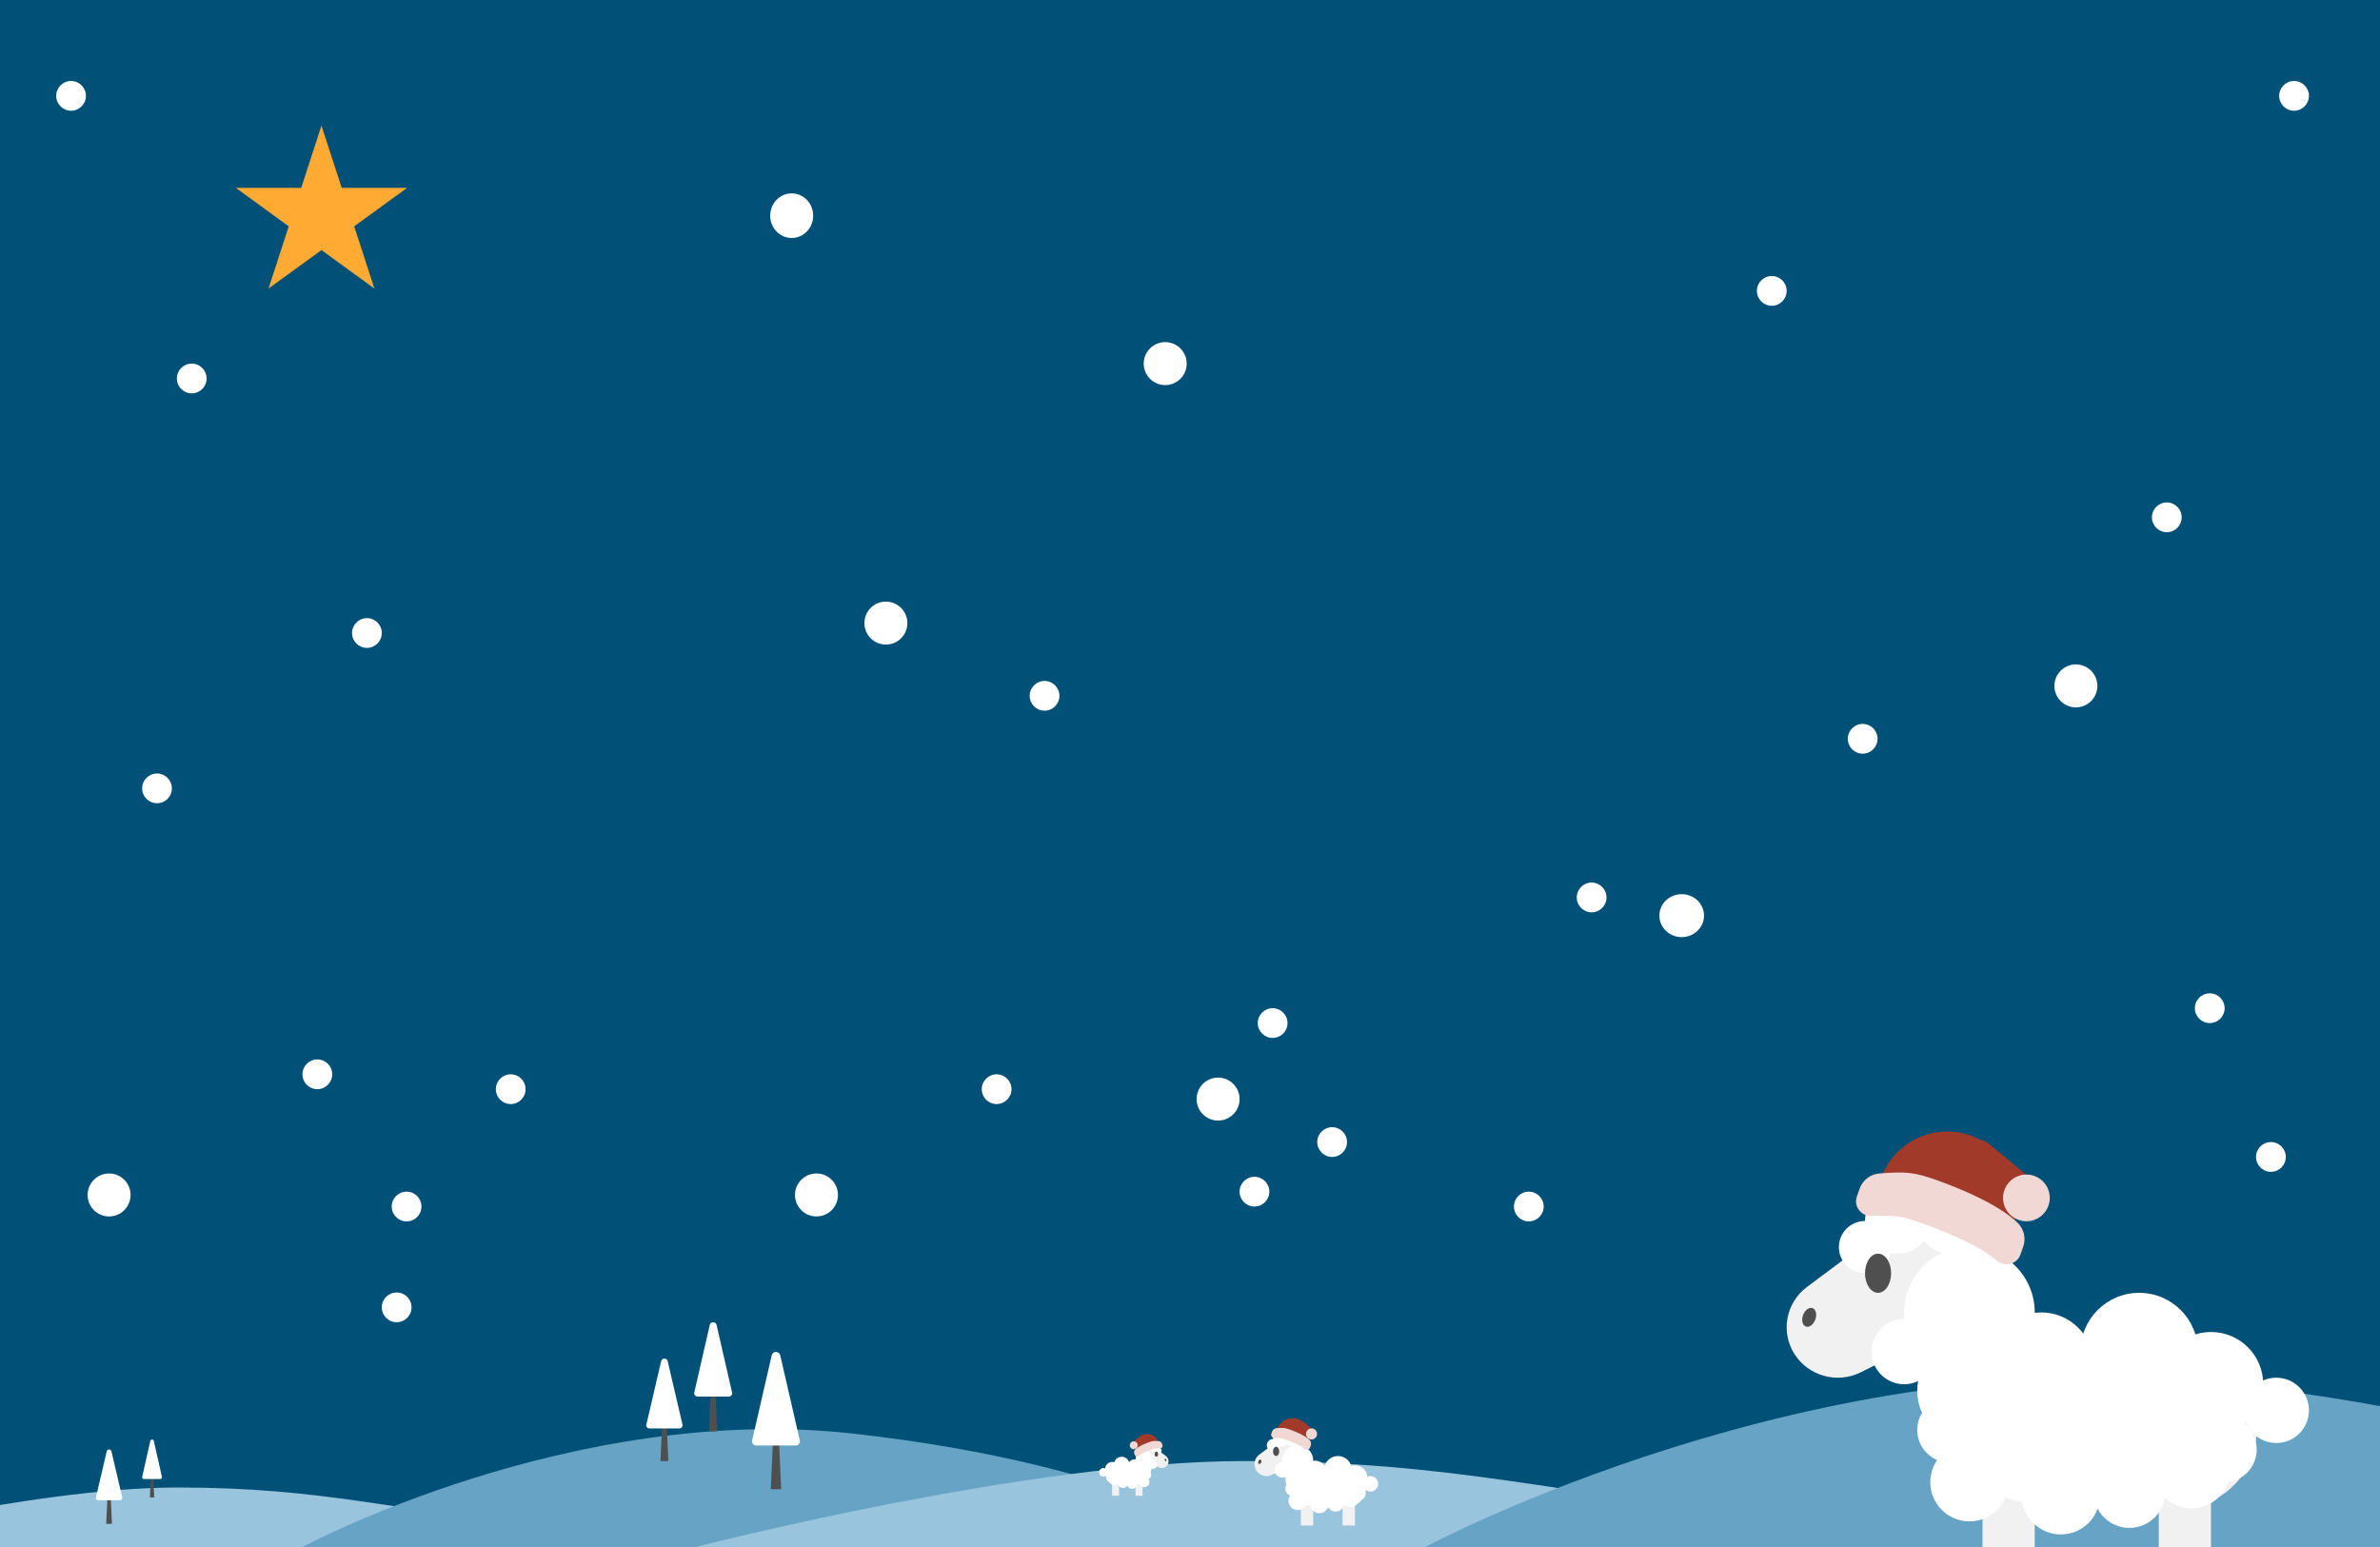 <svg width="1440" height="936" viewBox="0 0 1440 936" fill="none" xmlns="http://www.w3.org/2000/svg">
<rect x="0" y="0" width="1440" height="936" fill="#333333" stroke="none"/>
<g clip-path="url(#clip0_3_73)">
<rect width="1440" height="936" fill="#005077"/>
<path d="M-122 936H448.213C448.213 936 414.78 931.002 326.972 922.737C239.164 914.472 197.332 900 107.222 900C17.112 900 -122 936 -122 936Z" fill="#99C4DD"/>
<path d="M182.998 936H757C757 936 686.907 886.457 516.412 867.403C345.916 848.348 182.998 936 182.998 936Z" fill="#66A3C4"/>
<path d="M421 936H1246.16C1246.16 936 1197.77 928.78 1070.71 916.842C943.64 904.904 883.104 884 752.707 884C622.309 884 421 936 421 936Z" fill="#99C4DD"/>
<path d="M862.362 936H1693C1693 936 1591.57 864.439 1344.84 836.915C1098.12 809.391 862.362 936 862.362 936Z" fill="#66A3C4"/>
<path d="M1093.27 778.684L1158.38 730.069C1165.36 724.858 1175.29 726.219 1180.57 733.108C1180.86 733.478 1181.12 733.861 1181.37 734.255L1204.99 771.571C1209.63 778.896 1207.37 788.545 1199.95 793.123C1199.55 793.369 1199.14 793.597 1198.72 793.807L1125.92 830.266C1111.64 837.419 1094.19 832.625 1085.7 819.217C1077.22 805.808 1080.5 788.222 1093.27 778.684Z" fill="#F1F1F1"/>
<path d="M1200.29 763.721L1237.17 816.207C1247.21 830.488 1243.77 850.203 1229.49 860.24C1228.72 860.78 1227.93 861.285 1227.12 861.754L1218.54 866.708C1203.42 875.436 1184.1 870.257 1175.37 855.139C1174.9 854.327 1174.47 853.494 1174.08 852.643L1147.07 794.45C1140.35 779.959 1145.79 762.731 1159.63 754.743C1173.46 746.755 1191.1 750.65 1200.29 763.721Z" fill="#F1F1F1"/>
<path d="M1223.2 817.77H1318C1344.18 817.77 1365.4 838.997 1365.4 865.18C1365.4 891.364 1344.18 912.59 1318 912.59H1223.2C1197.02 912.59 1175.8 891.364 1175.8 865.18C1175.8 838.997 1197.02 817.77 1223.2 817.77Z" fill="#F1F1F1"/>
<rect x="1199.5" y="896.787" width="31.6" height="63.213" fill="#F1F1F1"/>
<rect x="1306.15" y="896.787" width="31.6" height="63.213" fill="#F1F1F1"/>
<path d="M1148.15 758.508C1159.06 758.508 1167.9 749.664 1167.9 738.754C1167.9 727.844 1159.06 719 1148.15 719C1137.24 719 1128.4 727.844 1128.4 738.754C1128.4 749.664 1137.24 758.508 1148.15 758.508Z" fill="white"/>
<path d="M1179.75 758.508C1190.66 758.508 1199.5 749.664 1199.5 738.754C1199.5 727.844 1190.66 719 1179.75 719C1168.84 719 1160 727.844 1160 738.754C1160 749.664 1168.84 758.508 1179.75 758.508Z" fill="white"/>
<path d="M1199.5 774.311C1208.23 774.311 1215.3 767.236 1215.3 758.508C1215.3 749.78 1208.23 742.705 1199.5 742.705C1190.77 742.705 1183.7 749.78 1183.7 758.508C1183.7 767.236 1190.77 774.311 1199.5 774.311Z" fill="white"/>
<path d="M1152.1 837.525C1163.01 837.525 1171.85 828.68 1171.85 817.77C1171.85 806.861 1163.01 798.016 1152.1 798.016C1141.19 798.016 1132.35 806.861 1132.35 817.77C1132.35 828.68 1141.19 837.525 1152.1 837.525Z" fill="white"/>
<path d="M1345.65 896.787C1356.56 896.787 1365.4 887.943 1365.4 877.033C1365.4 866.123 1356.56 857.279 1345.65 857.279C1334.74 857.279 1325.9 866.123 1325.9 877.033C1325.9 887.943 1334.74 896.787 1345.65 896.787Z" fill="white"/>
<path d="M1325.9 912.59C1338.99 912.59 1349.6 901.977 1349.6 888.885C1349.6 875.793 1338.99 865.18 1325.9 865.18C1312.81 865.18 1302.2 875.793 1302.2 888.885C1302.2 901.977 1312.81 912.59 1325.9 912.59Z" fill="white"/>
<path d="M1179.75 884.934C1190.66 884.934 1199.5 876.09 1199.5 865.18C1199.5 854.27 1190.66 845.426 1179.75 845.426C1168.84 845.426 1160 854.27 1160 865.18C1160 876.09 1168.84 884.934 1179.75 884.934Z" fill="white"/>
<path d="M1191.6 920.492C1204.69 920.492 1215.3 909.879 1215.3 896.787C1215.3 883.695 1204.69 873.082 1191.6 873.082C1178.51 873.082 1167.9 883.695 1167.9 896.787C1167.9 909.879 1178.51 920.492 1191.6 920.492Z" fill="white"/>
<path d="M1246.9 928.393C1259.99 928.393 1270.6 917.78 1270.6 904.689C1270.6 891.597 1259.99 880.984 1246.9 880.984C1233.81 880.984 1223.2 891.597 1223.2 904.689C1223.2 917.78 1233.81 928.393 1246.9 928.393Z" fill="white"/>
<path d="M1290.35 920.492C1301.26 920.492 1310.1 911.648 1310.1 900.738C1310.1 889.828 1301.26 880.984 1290.35 880.984C1279.44 880.984 1270.6 889.828 1270.6 900.738C1270.6 911.648 1279.44 920.492 1290.35 920.492Z" fill="white"/>
<path d="M1288.37 924.443C1300.37 924.443 1310.1 914.714 1310.1 902.713C1310.1 890.712 1300.37 880.984 1288.37 880.984C1276.38 880.984 1266.65 890.712 1266.65 902.713C1266.65 914.714 1276.38 924.443 1288.37 924.443Z" fill="white"/>
<path d="M1377.25 873.082C1388.16 873.082 1397 864.238 1397 853.328C1397 842.418 1388.16 833.574 1377.25 833.574C1366.34 833.574 1357.5 842.418 1357.5 853.328C1357.5 864.238 1366.34 873.082 1377.25 873.082Z" fill="white"/>
<path d="M1191.6 833.574C1213.42 833.574 1231.1 815.885 1231.1 794.066C1231.1 772.246 1213.42 754.557 1191.6 754.557C1169.78 754.557 1152.1 772.246 1152.1 794.066C1152.1 815.885 1169.78 833.574 1191.6 833.574Z" fill="white"/>
<path d="M1227.15 908.639C1248.97 908.639 1266.65 890.951 1266.65 869.131C1266.65 847.311 1248.97 829.623 1227.15 829.623C1205.33 829.623 1187.65 847.311 1187.65 869.131C1187.65 890.951 1205.33 908.639 1227.15 908.639Z" fill="white"/>
<path d="M1286.4 900.738C1308.22 900.738 1325.9 883.049 1325.9 861.23C1325.9 839.41 1308.22 821.721 1286.4 821.721C1264.58 821.721 1246.9 839.41 1246.9 861.23C1246.9 883.049 1264.58 900.738 1286.4 900.738Z" fill="white"/>
<path d="M1337.75 869.131C1355.2 869.131 1369.35 854.98 1369.35 837.525C1369.35 820.069 1355.2 805.918 1337.75 805.918C1320.3 805.918 1306.15 820.069 1306.15 837.525C1306.15 854.98 1320.3 869.131 1337.75 869.131Z" fill="white"/>
<path d="M1235.05 857.279C1252.5 857.279 1266.65 843.128 1266.65 825.672C1266.65 808.216 1252.5 794.066 1235.05 794.066C1217.6 794.066 1203.45 808.216 1203.45 825.672C1203.45 843.128 1217.6 857.279 1235.05 857.279Z" fill="white"/>
<path d="M1191.6 873.082C1209.05 873.082 1223.2 858.931 1223.2 841.475C1223.2 824.02 1209.05 809.869 1191.6 809.869C1174.15 809.869 1160 824.02 1160 841.475C1160 858.931 1174.15 873.082 1191.6 873.082Z" fill="white"/>
<path d="M1294.3 853.328C1313.93 853.328 1329.85 837.408 1329.85 817.77C1329.85 798.133 1313.93 782.213 1294.3 782.213C1274.67 782.213 1258.75 798.133 1258.75 817.77C1258.75 837.408 1274.67 853.328 1294.3 853.328Z" fill="white"/>
<path d="M1128.4 770.361C1137.13 770.361 1144.2 763.285 1144.2 754.557C1144.2 745.829 1137.13 738.754 1128.4 738.754C1119.67 738.754 1112.6 745.829 1112.6 754.557C1112.6 763.285 1119.67 770.361 1128.4 770.361Z" fill="white"/>
<path d="M1136.3 782.213C1140.66 782.213 1144.2 776.907 1144.2 770.361C1144.2 763.815 1140.66 758.508 1136.3 758.508C1131.94 758.508 1128.4 763.815 1128.4 770.361C1128.4 776.907 1131.94 782.213 1136.3 782.213Z" fill="#4F4F4F"/>
<path d="M1092.61 802.604C1094.66 803.35 1097.23 801.462 1098.35 798.386C1099.47 795.311 1098.71 792.212 1096.66 791.466C1094.61 790.72 1092.05 792.608 1090.93 795.684C1089.81 798.759 1090.56 801.857 1092.61 802.604Z" fill="#4F4F4F"/>
<path d="M761.907 880.116L777.327 868.618C778.98 867.386 781.333 867.707 782.583 869.337C782.65 869.424 782.714 869.515 782.773 869.608L788.367 878.434C789.465 880.166 788.93 882.448 787.173 883.531C787.079 883.589 786.982 883.643 786.882 883.693L769.64 892.316C766.257 894.008 762.124 892.874 760.114 889.703C758.104 886.531 758.882 882.372 761.907 880.116Z" fill="#F1F1F1"/>
<path d="M787.253 876.577L795.988 888.991C798.365 892.369 797.551 897.031 794.169 899.405C793.987 899.533 793.8 899.653 793.607 899.763L791.576 900.935C787.996 902.999 783.418 901.774 781.352 898.199C781.241 898.007 781.138 897.81 781.045 897.608L774.649 883.845C773.056 880.418 774.347 876.343 777.623 874.454C780.899 872.564 785.077 873.486 787.253 876.577Z" fill="#F1F1F1"/>
<path d="M792.68 889.361H815.133C821.333 889.361 826.359 894.381 826.359 900.574C826.359 906.767 821.333 911.787 815.133 911.787H792.68C786.479 911.787 781.453 906.767 781.453 900.574C781.453 894.381 786.479 889.361 792.68 889.361Z" fill="#F1F1F1"/>
<rect x="787.066" y="908.049" width="7.484" height="14.951" fill="#F1F1F1"/>
<rect x="812.326" y="908.049" width="7.484" height="14.951" fill="#F1F1F1"/>
<path d="M774.904 875.344C777.488 875.344 779.582 873.252 779.582 870.672C779.582 868.092 777.488 866 774.904 866C772.321 866 770.227 868.092 770.227 870.672C770.227 873.252 772.321 875.344 774.904 875.344Z" fill="white"/>
<path d="M782.389 875.344C784.972 875.344 787.066 873.252 787.066 870.672C787.066 868.092 784.972 866 782.389 866C779.805 866 777.711 868.092 777.711 870.672C777.711 873.252 779.805 875.344 782.389 875.344Z" fill="white"/>
<path d="M787.066 879.082C789.133 879.082 790.809 877.409 790.809 875.344C790.809 873.28 789.133 871.607 787.066 871.607C785 871.607 783.324 873.28 783.324 875.344C783.324 877.409 785 879.082 787.066 879.082Z" fill="white"/>
<path d="M775.84 894.033C778.423 894.033 780.518 891.941 780.518 889.361C780.518 886.78 778.423 884.689 775.84 884.689C773.256 884.689 771.162 886.78 771.162 889.361C771.162 891.941 773.256 894.033 775.84 894.033Z" fill="white"/>
<path d="M821.681 908.049C824.265 908.049 826.359 905.957 826.359 903.377C826.359 900.797 824.265 898.705 821.681 898.705C819.098 898.705 817.004 900.797 817.004 903.377C817.004 905.957 819.098 908.049 821.681 908.049Z" fill="white"/>
<path d="M817.004 911.787C820.104 911.787 822.617 909.277 822.617 906.18C822.617 903.084 820.104 900.574 817.004 900.574C813.904 900.574 811.39 903.084 811.39 906.18C811.39 909.277 813.904 911.787 817.004 911.787Z" fill="white"/>
<path d="M782.389 905.246C784.972 905.246 787.066 903.154 787.066 900.574C787.066 897.993 784.972 895.902 782.389 895.902C779.805 895.902 777.711 897.993 777.711 900.574C777.711 903.154 779.805 905.246 782.389 905.246Z" fill="white"/>
<path d="M785.195 913.656C788.295 913.656 790.809 911.146 790.809 908.049C790.809 904.953 788.295 902.443 785.195 902.443C782.095 902.443 779.582 904.953 779.582 908.049C779.582 911.146 782.095 913.656 785.195 913.656Z" fill="white"/>
<path d="M798.293 915.525C801.393 915.525 803.906 913.014 803.906 909.918C803.906 906.822 801.393 904.311 798.293 904.311C795.193 904.311 792.68 906.822 792.68 909.918C792.68 913.014 795.193 915.525 798.293 915.525Z" fill="white"/>
<path d="M808.584 913.656C811.167 913.656 813.261 911.564 813.261 908.984C813.261 906.403 811.167 904.311 808.584 904.311C806 904.311 803.906 906.403 803.906 908.984C803.906 911.564 806 913.656 808.584 913.656Z" fill="white"/>
<path d="M808.116 914.59C810.958 914.59 813.261 912.289 813.261 909.451C813.261 906.612 810.958 904.311 808.116 904.311C805.274 904.311 802.97 906.612 802.97 909.451C802.97 912.289 805.274 914.59 808.116 914.59Z" fill="white"/>
<path d="M829.166 902.443C831.749 902.443 833.843 900.351 833.843 897.77C833.843 895.19 831.749 893.098 829.166 893.098C826.582 893.098 824.488 895.19 824.488 897.77C824.488 900.351 826.582 902.443 829.166 902.443Z" fill="white"/>
<path d="M785.195 893.098C790.362 893.098 794.551 888.915 794.551 883.754C794.551 878.593 790.362 874.41 785.195 874.41C780.028 874.41 775.84 878.593 775.84 883.754C775.84 888.915 780.028 893.098 785.195 893.098Z" fill="white"/>
<path d="M793.615 910.852C798.782 910.852 802.971 906.669 802.971 901.508C802.971 896.348 798.782 892.164 793.615 892.164C788.448 892.164 784.26 896.348 784.26 901.508C784.26 906.669 788.448 910.852 793.615 910.852Z" fill="white"/>
<path d="M807.648 908.984C812.815 908.984 817.004 904.8 817.004 899.639C817.004 894.479 812.815 890.295 807.648 890.295C802.481 890.295 798.293 894.479 798.293 899.639C798.293 904.8 802.481 908.984 807.648 908.984Z" fill="white"/>
<path d="M819.81 901.508C823.944 901.508 827.295 898.161 827.295 894.033C827.295 889.904 823.944 886.557 819.81 886.557C815.677 886.557 812.326 889.904 812.326 894.033C812.326 898.161 815.677 901.508 819.81 901.508Z" fill="white"/>
<path d="M795.486 898.705C799.62 898.705 802.971 895.358 802.971 891.23C802.971 887.101 799.62 883.754 795.486 883.754C791.353 883.754 788.002 887.101 788.002 891.23C788.002 895.358 791.353 898.705 795.486 898.705Z" fill="white"/>
<path d="M785.195 902.443C789.329 902.443 792.68 899.096 792.68 894.967C792.68 890.839 789.329 887.492 785.195 887.492C781.062 887.492 777.711 890.839 777.711 894.967C777.711 899.096 781.062 902.443 785.195 902.443Z" fill="white"/>
<path d="M809.519 897.77C814.169 897.77 817.939 894.005 817.939 889.361C817.939 884.716 814.169 880.951 809.519 880.951C804.869 880.951 801.099 884.716 801.099 889.361C801.099 894.005 804.869 897.77 809.519 897.77Z" fill="white"/>
<path d="M770.227 878.148C772.293 878.148 773.969 876.474 773.969 874.41C773.969 872.346 772.293 870.672 770.227 870.672C768.16 870.672 766.484 872.346 766.484 874.41C766.484 876.474 768.16 878.148 770.227 878.148Z" fill="white"/>
<path d="M772.098 880.951C773.131 880.951 773.969 879.696 773.969 878.148C773.969 876.599 773.131 875.344 772.098 875.344C771.064 875.344 770.227 876.599 770.227 878.148C770.227 879.696 771.064 880.951 772.098 880.951Z" fill="#4F4F4F"/>
<path d="M761.75 885.773C762.236 885.95 762.844 885.503 763.109 884.776C763.374 884.049 763.196 883.316 762.71 883.139C762.225 882.963 761.616 883.409 761.351 884.137C761.086 884.864 761.265 885.597 761.75 885.773Z" fill="#4F4F4F"/>
<path d="M705.385 880.925L696.728 874.47C695.801 873.778 694.479 873.959 693.778 874.873C693.74 874.922 693.704 874.973 693.671 875.026L690.531 879.98C689.914 880.953 690.214 882.234 691.201 882.842C691.254 882.875 691.308 882.905 691.364 882.933L701.044 887.774C702.943 888.724 705.264 888.087 706.392 886.307C707.521 884.526 707.084 882.191 705.385 880.925Z" fill="#F1F1F1"/>
<path d="M691.156 878.938L686.252 885.907C684.918 887.803 685.375 890.421 687.273 891.754C687.375 891.826 687.481 891.893 687.589 891.955L688.729 892.613C690.739 893.772 693.309 893.084 694.469 891.077C694.531 890.969 694.589 890.858 694.641 890.745L698.232 883.018C699.126 881.094 698.402 878.807 696.562 877.746C694.723 876.685 692.377 877.203 691.156 878.938Z" fill="#F1F1F1"/>
<path d="M688.11 886.115H675.504C672.023 886.115 669.202 888.933 669.202 892.41C669.202 895.887 672.023 898.705 675.504 898.705H688.11C691.59 898.705 694.412 895.887 694.412 892.41C694.412 888.933 691.59 886.115 688.11 886.115Z" fill="#F1F1F1"/>
<rect width="4.202" height="8.393" transform="matrix(-1 0 0 1 691.261 896.607)" fill="#F1F1F1"/>
<rect width="4.202" height="8.393" transform="matrix(-1 0 0 1 677.08 896.607)" fill="#F1F1F1"/>
<path d="M698.089 878.246C696.638 878.246 695.462 877.072 695.462 875.623C695.462 874.174 696.638 873 698.089 873C699.539 873 700.715 874.174 700.715 875.623C700.715 877.072 699.539 878.246 698.089 878.246Z" fill="white"/>
<path d="M693.887 878.246C692.437 878.246 691.261 877.072 691.261 875.623C691.261 874.174 692.437 873 693.887 873C695.337 873 696.513 874.174 696.513 875.623C696.513 877.072 695.337 878.246 693.887 878.246Z" fill="white"/>
<path d="M691.261 880.344C690.101 880.344 689.16 879.405 689.16 878.246C689.16 877.087 690.101 876.148 691.261 876.148C692.421 876.148 693.362 877.087 693.362 878.246C693.362 879.405 692.421 880.344 691.261 880.344Z" fill="white"/>
<path d="M697.563 888.738C696.113 888.738 694.937 887.563 694.937 886.115C694.937 884.666 696.113 883.492 697.563 883.492C699.014 883.492 700.189 884.666 700.189 886.115C700.189 887.563 699.014 888.738 697.563 888.738Z" fill="white"/>
<path d="M671.828 896.607C670.377 896.607 669.202 895.432 669.202 893.984C669.202 892.535 670.377 891.361 671.828 891.361C673.278 891.361 674.454 892.535 674.454 893.984C674.454 895.432 673.278 896.607 671.828 896.607Z" fill="white"/>
<path d="M674.454 898.705C672.714 898.705 671.303 897.296 671.303 895.557C671.303 893.819 672.714 892.41 674.454 892.41C676.194 892.41 677.605 893.819 677.605 895.557C677.605 897.296 676.194 898.705 674.454 898.705Z" fill="white"/>
<path d="M693.887 895.033C692.437 895.033 691.261 893.858 691.261 892.41C691.261 890.961 692.437 889.787 693.887 889.787C695.337 889.787 696.513 890.961 696.513 892.41C696.513 893.858 695.337 895.033 693.887 895.033Z" fill="white"/>
<path d="M692.311 899.754C690.571 899.754 689.16 898.345 689.16 896.607C689.16 894.868 690.571 893.459 692.311 893.459C694.052 893.459 695.463 894.868 695.463 896.607C695.463 898.345 694.052 899.754 692.311 899.754Z" fill="white"/>
<path d="M684.958 900.803C683.218 900.803 681.807 899.394 681.807 897.656C681.807 895.917 683.218 894.508 684.958 894.508C686.699 894.508 688.11 895.917 688.11 897.656C688.11 899.394 686.699 900.803 684.958 900.803Z" fill="white"/>
<path d="M679.181 899.754C677.73 899.754 676.555 898.58 676.555 897.131C676.555 895.683 677.73 894.508 679.181 894.508C680.631 894.508 681.807 895.683 681.807 897.131C681.807 898.58 680.631 899.754 679.181 899.754Z" fill="white"/>
<path d="M679.443 900.279C677.848 900.279 676.555 898.987 676.555 897.393C676.555 895.8 677.848 894.508 679.443 894.508C681.039 894.508 682.332 895.8 682.332 897.393C682.332 898.987 681.039 900.279 679.443 900.279Z" fill="white"/>
<path d="M667.626 893.459C666.176 893.459 665 892.285 665 890.836C665 889.387 666.176 888.213 667.626 888.213C669.076 888.213 670.252 889.387 670.252 890.836C670.252 892.285 669.076 893.459 667.626 893.459Z" fill="white"/>
<path d="M692.311 888.213C689.411 888.213 687.059 885.864 687.059 882.967C687.059 880.07 689.411 877.721 692.311 877.721C695.212 877.721 697.563 880.07 697.563 882.967C697.563 885.864 695.212 888.213 692.311 888.213Z" fill="white"/>
<path d="M687.584 898.18C684.684 898.18 682.332 895.832 682.332 892.934C682.332 890.037 684.684 887.689 687.584 887.689C690.485 887.689 692.836 890.037 692.836 892.934C692.836 895.832 690.485 898.18 687.584 898.18Z" fill="white"/>
<path d="M679.706 897.131C676.805 897.131 674.454 894.782 674.454 891.885C674.454 888.988 676.805 886.639 679.706 886.639C682.607 886.639 684.958 888.988 684.958 891.885C684.958 894.782 682.607 897.131 679.706 897.131Z" fill="white"/>
<path d="M672.878 892.934C670.558 892.934 668.677 891.055 668.677 888.738C668.677 886.42 670.558 884.541 672.878 884.541C675.199 884.541 677.08 886.42 677.08 888.738C677.08 891.055 675.199 892.934 672.878 892.934Z" fill="white"/>
<path d="M686.534 891.361C684.213 891.361 682.332 889.482 682.332 887.164C682.332 884.846 684.213 882.967 686.534 882.967C688.854 882.967 690.736 884.846 690.736 887.164C690.736 889.482 688.854 891.361 686.534 891.361Z" fill="white"/>
<path d="M692.311 893.459C689.991 893.459 688.109 891.58 688.109 889.262C688.109 886.945 689.991 885.066 692.311 885.066C694.632 885.066 696.513 886.945 696.513 889.262C696.513 891.58 694.632 893.459 692.311 893.459Z" fill="white"/>
<path d="M678.656 890.836C676.045 890.836 673.929 888.722 673.929 886.115C673.929 883.507 676.045 881.393 678.656 881.393C681.266 881.393 683.383 883.507 683.383 886.115C683.383 888.722 681.266 890.836 678.656 890.836Z" fill="white"/>
<path d="M700.715 879.82C699.555 879.82 698.614 878.88 698.614 877.721C698.614 876.562 699.555 875.623 700.715 875.623C701.875 875.623 702.816 876.562 702.816 877.721C702.816 878.88 701.875 879.82 700.715 879.82Z" fill="white"/>
<path d="M699.664 881.393C699.084 881.393 698.614 880.689 698.614 879.82C698.614 878.951 699.084 878.246 699.664 878.246C700.244 878.246 700.715 878.951 700.715 879.82C700.715 880.689 700.244 881.393 699.664 881.393Z" fill="#4F4F4F"/>
<path d="M705.473 884.101C705.201 884.2 704.859 883.949 704.71 883.541C704.562 883.133 704.662 882.721 704.934 882.622C705.207 882.523 705.549 882.774 705.697 883.182C705.846 883.59 705.746 884.002 705.473 884.101Z" fill="#4F4F4F"/>
<path d="M430 844H433L434 866H429L430 844Z" fill="#4F4F4F"/>
<path d="M433.539 801.557L442.952 842.606C443.197 843.672 442.481 844.724 441.355 844.955C441.21 844.985 441.061 845 440.912 845H422.087C420.934 845 420 844.116 420 843.025C420 842.884 420.016 842.744 420.047 842.606L429.46 801.557C429.705 800.491 430.816 799.814 431.942 800.045C432.742 800.209 433.366 800.8 433.539 801.557Z" fill="white"/>
<path d="M467.609 873.333H471.391L472.652 901H466.348L467.609 873.333Z" fill="#4F4F4F"/>
<path d="M472.072 819.958L483.94 871.58C484.248 872.921 483.346 874.244 481.926 874.534C481.742 874.572 481.555 874.591 481.368 874.591H457.632C456.178 874.591 455 873.479 455 872.107C455 871.93 455.02 871.754 455.06 871.58L466.928 819.958C467.236 818.617 468.637 817.766 470.058 818.057C471.066 818.263 471.853 819.006 472.072 819.958Z" fill="white"/>
<path d="M64.957 907H67.044L67.739 922H64.261L64.957 907Z" fill="#4F4F4F"/>
<path d="M67.419 878.061L73.967 906.05C74.137 906.776 73.639 907.493 72.856 907.651C72.754 907.672 72.651 907.682 72.548 907.682H59.452C58.65 907.682 58 907.079 58 906.335C58 906.239 58.011 906.143 58.033 906.05L64.581 878.061C64.751 877.335 65.524 876.873 66.308 877.031C66.864 877.143 67.298 877.546 67.419 878.061Z" fill="white"/>
<path d="M91.217 894.333H92.782L93.304 906H90.696L91.217 894.333Z" fill="#4F4F4F"/>
<path d="M93.064 871.826L97.975 893.594C98.103 894.159 97.73 894.717 97.142 894.84C97.066 894.856 96.988 894.864 96.911 894.864H87.089C86.487 894.864 86 894.395 86 893.816C86 893.742 86.008 893.667 86.025 893.594L90.936 871.826C91.063 871.26 91.643 870.901 92.231 871.024C92.648 871.111 92.974 871.424 93.064 871.826Z" fill="white"/>
<path d="M400.565 863.333H403.435L404.391 884H399.609L400.565 863.333Z" fill="#4F4F4F"/>
<path d="M403.951 823.462L412.954 862.024C413.188 863.025 412.504 864.013 411.426 864.231C411.287 864.259 411.145 864.273 411.003 864.273H392.996C391.894 864.273 391 863.442 391 862.417C391 862.285 391.015 862.153 391.045 862.024L400.049 823.462C400.283 822.461 401.346 821.825 402.423 822.043C403.188 822.197 403.785 822.752 403.951 823.462Z" fill="white"/>
<path fill-rule="evenodd" clip-rule="evenodd" d="M1218.06 741.227L1178.12 727.002L1138.18 712.778C1146.03 690.718 1170.28 679.203 1192.35 687.059C1194.44 687.803 1196.43 688.695 1198.32 689.718C1199.9 689.849 1201.45 690.445 1202.75 691.526L1231.36 715.192C1234.57 717.847 1235.2 722.519 1232.82 725.934L1230.1 729.825C1227.88 733.014 1223.69 734.138 1220.17 732.502C1219.79 735.42 1219.09 738.342 1218.06 741.227Z" fill="#A13A28"/>
<path d="M1137.27 709.98C1153.33 708.778 1158.12 709.163 1172 714.105C1185.88 719.048 1208.85 728.547 1220.54 739.635C1224.55 743.438 1225.96 749.159 1224.14 754.263L1222.38 759.209C1220.76 763.753 1215.68 766.093 1211.02 764.436C1209.92 764.045 1208.91 763.446 1208.04 762.674C1197.24 753.113 1175.34 744.603 1162.74 740.113C1150.13 735.624 1146.8 735.154 1132.39 735.736C1127.47 735.934 1123.26 732.178 1122.99 727.346C1122.92 726.203 1123.09 725.062 1123.47 723.987L1125.23 719.041C1127.05 713.936 1131.76 710.393 1137.27 709.98Z" fill="#F1D8D4"/>
<path d="M1221.32 738.1C1228.67 740.718 1236.76 736.88 1239.38 729.527C1242 722.173 1238.16 714.089 1230.8 711.471C1223.45 708.852 1215.37 712.69 1212.75 720.044C1210.13 727.397 1213.97 735.481 1221.32 738.1Z" fill="#F1D8D4"/>
<path fill-rule="evenodd" clip-rule="evenodd" d="M791.641 871.488L782.174 868.117L772.707 864.745C774.569 859.517 780.317 856.788 785.545 858.65C786.545 859.006 787.454 859.504 788.256 860.114C788.568 860.24 788.866 860.416 789.139 860.641L794.341 864.945C795.356 865.785 795.557 867.263 794.803 868.343C794.2 869.208 793.139 869.593 792.148 869.359C792.059 870.071 791.891 870.784 791.641 871.488Z" fill="#A13A28"/>
<path d="M772.491 864.082C776.299 863.797 777.433 863.889 780.723 865.06C784.012 866.231 789.456 868.483 792.227 871.111C793.177 872.012 793.511 873.368 793.08 874.577L792.663 875.75C792.279 876.827 791.075 877.381 789.972 876.989C789.711 876.896 789.471 876.754 789.264 876.571C786.704 874.305 781.516 872.288 778.527 871.224C775.539 870.16 774.752 870.049 771.336 870.187C770.17 870.234 769.173 869.343 769.107 868.198C769.092 867.927 769.131 867.657 769.221 867.402L769.639 866.23C770.07 865.02 771.185 864.18 772.491 864.082Z" fill="#F1D8D4"/>
<path d="M792.412 870.747C794.155 871.367 796.071 870.458 796.692 868.715C797.312 866.972 796.403 865.056 794.66 864.436C792.917 863.815 791.001 864.725 790.381 866.468C789.76 868.21 790.67 870.126 792.412 870.747Z" fill="#F1D8D4"/>
<path fill-rule="evenodd" clip-rule="evenodd" d="M687.309 877.236L694.077 874.825L700.846 872.415C699.515 868.677 695.405 866.726 691.667 868.057C690.952 868.312 690.302 868.668 689.729 869.104C689.506 869.194 689.293 869.319 689.098 869.481L685.379 872.558C684.653 873.158 684.509 874.215 685.048 874.987C685.479 875.606 686.237 875.881 686.946 875.714C687.01 876.223 687.13 876.733 687.309 877.236Z" fill="#A13A28"/>
<path d="M701 871.941C698.278 871.737 697.467 871.802 695.115 872.64C692.763 873.477 688.871 875.087 686.89 876.966C686.21 877.61 685.972 878.58 686.28 879.445L686.578 880.283C686.852 881.053 687.714 881.449 688.502 881.169C688.688 881.102 688.86 881.001 689.008 880.87C690.838 879.25 694.548 877.808 696.685 877.047C698.821 876.286 699.384 876.207 701.826 876.305C702.66 876.339 703.373 875.702 703.42 874.884C703.431 874.69 703.403 874.497 703.338 874.314L703.04 873.476C702.732 872.611 701.934 872.011 701 871.941Z" fill="#F1D8D4"/>
<path d="M686.757 876.706C685.511 877.15 684.141 876.499 683.698 875.253C683.254 874.007 683.904 872.637 685.15 872.194C686.396 871.75 687.766 872.4 688.21 873.646C688.654 874.892 688.003 876.262 686.757 876.706Z" fill="#F1D8D4"/>
<circle cx="222" cy="383" r="9" fill="white"/>
<circle cx="705" cy="220" r="13" fill="white"/>
<circle cx="1127" cy="447" r="9" fill="white"/>
<circle cx="1256" cy="415" r="13" fill="white"/>
<circle cx="1311" cy="313" r="9" fill="white"/>
<circle cx="1388" cy="58" r="9" fill="white"/>
<circle cx="963" cy="543" r="9" fill="white"/>
<ellipse cx="1017.5" cy="554" rx="13.5" ry="13" fill="white"/>
<circle cx="603" cy="659" r="9" fill="white"/>
<circle cx="494" cy="723" r="13" fill="white"/>
<circle cx="632" cy="421" r="9" fill="white"/>
<circle cx="536" cy="377" r="13" fill="white"/>
<circle cx="198" cy="125" r="9" fill="white"/>
<circle cx="116" cy="229" r="9" fill="white"/>
<circle cx="43" cy="58" r="9" fill="white"/>
<circle cx="1072" cy="176" r="9" fill="white"/>
<ellipse cx="479" cy="130.5" rx="13" ry="13.5" fill="white"/>
<circle cx="192" cy="650" r="9" fill="white"/>
<circle cx="246" cy="730" r="9" fill="white"/>
<circle cx="309" cy="659" r="9" fill="white"/>
<circle cx="66" cy="723" r="13" fill="white"/>
<circle cx="95" cy="477" r="9" fill="white"/>
<circle cx="1337" cy="610" r="9" fill="white"/>
<circle cx="1374" cy="700" r="9" fill="white"/>
<circle cx="759" cy="721" r="9" fill="white"/>
<circle cx="806" cy="691" r="9" fill="white"/>
<circle cx="925" cy="730" r="9" fill="white"/>
<circle cx="770" cy="619" r="9" fill="white"/>
<circle cx="737" cy="665" r="13" fill="white"/>
<circle cx="240" cy="791" r="9" fill="white"/>
<path d="M194.5 76L206.736 113.659H246.333L214.298 136.933L226.534 174.591L194.5 151.317L162.466 174.591L174.702 136.933L142.667 113.659H182.264L194.5 76Z" fill="#FFAA33"/>
</g>
<defs>
<clipPath id="clip0_3_73">
<rect width="1440" height="936" fill="white"/>
</clipPath>
</defs>
</svg>
